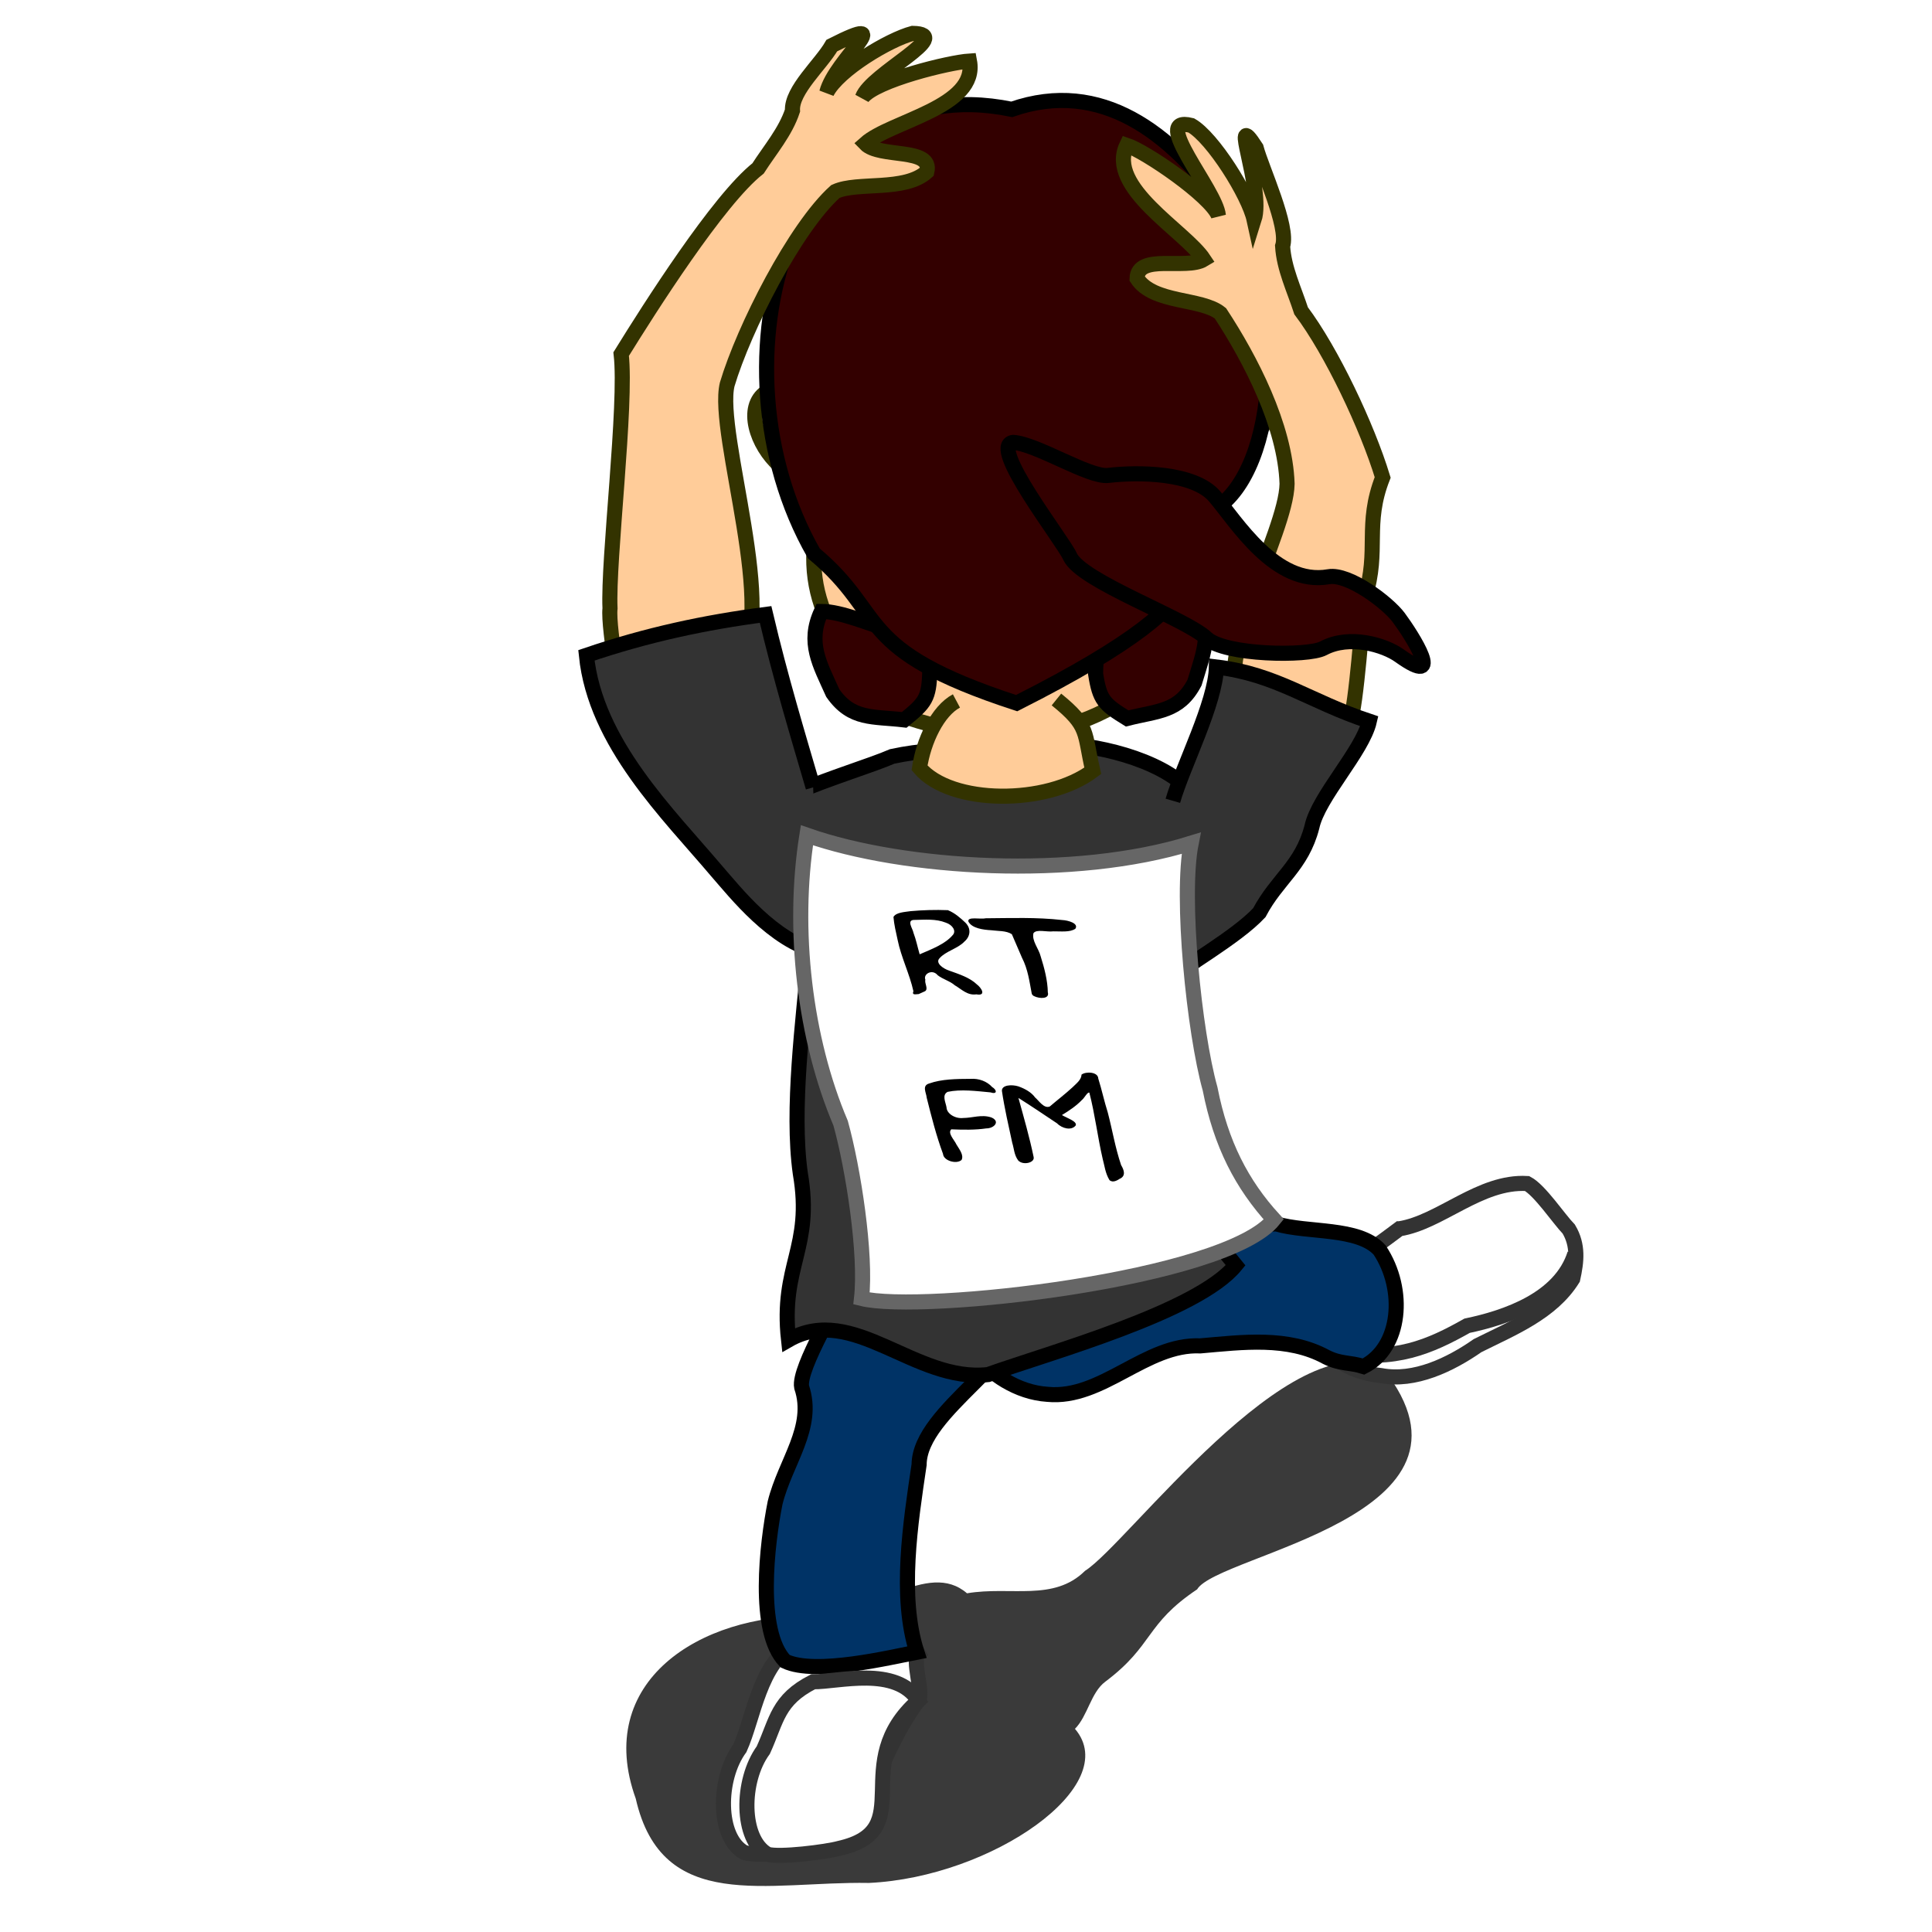 <?xml version="1.0" encoding="UTF-8" standalone="no"?>
<svg xmlns:rdf="http://www.w3.org/1999/02/22-rdf-syntax-ns#" xmlns="http://www.w3.org/2000/svg" xmlns:cc="http://creativecommons.org/ns#" xmlns:dc="http://purl.org/dc/elements/1.1/" height="128" width="128" version="1.0">
 <defs>
  <filter id="filter3465" height="1.369" width="1.246" y="-.185" x="-.123">
   <feGaussianBlur stdDeviation="2.233"/>
  </filter>
 </defs>
 <path d="m64.067 105.56c-2.606-2.25-6.304 1.5-10.221 1.5-7.552-0.13-14.505 4.4-11.727 12.1 1.743 7.66 8.696 5.47 15.45 5.59 8.147-0.38 16.863-6.46 13.649-10.21 0.841-0.84 1.055-2.41 2.006-3.12 3.235-2.43 2.619-3.8 6.088-6.12 1.391-2.34 20.087-4.83 12.334-14.616-6.063-3.221-16.957 11.626-19.758 13.386-2.081 2.06-4.924 1-7.821 1.49z" fill-opacity=".77" fill-rule="evenodd" filter="url(#filter3465)" fill="#000000"/>
 <g transform="matrix(.692 -.66 .66 .692 -175.09 192.6)" stroke="#333333" stroke-width="1.046px">
  <path d="m282.9 109.14c2.36 1.64 6.34 1.45 8.57 3.84 0.32 0.94-0.1 3.29-0.09 4.28-0.29 1.27-1.15 1.99-2.18 2.68-2.67 0.69-5.42-0.42-7.96-1.2-2.27-0.35-4.9-1.19-6.28-3.12-2.18-2.58-1.52-4.71-0.88-7.87 2.92 0.57 5.86 1.04 8.82 1.39z" fill-rule="evenodd" fill="#fffffffff"/>
  <path d="m290.5 118.79c-2.89 1.59-6.5-0.1-8.84-1.55-2.85-0.72-5.36-1.63-7.69-4.79" fill="none"/>
 </g>
 <g stroke-width="1px" fill-rule="evenodd">
  <path d="m63.868 86.236c2.725-1.923 9.146-2.501 13.499-4.983 2.4 0.641 4.781-0.14 7.195-0.167 2.078 0.618 5.447 0.196 6.841 1.728 1.747 2.625 1.427 6.472-1.062 7.722-0.941-0.296-1.521-0.149-2.477-0.628-2.541-1.385-5.558-0.982-8.338-0.74-3.621-0.162-6.509 3.563-10.123 3.21-4.021-0.255-7.137-4.927-5.535-6.142z" stroke="#000000033" fill="#003366"/>
  <path d="m52.968 122.58c-0.817 0.23-2.908 0.39-3.669 0.15-1.78-1-1.77-4.87-0.283-6.9 0.908-1.99 1.312-5.72 3.683-6.93 1.676 0.02 6.656-1.67 8.153 0.66-0.456 0.4 0.347 2.62 0.007 3.08-3.206 4.3-3.015 8.85-7.891 9.94z" stroke="#333333" fill="#fffffffff"/>
  <path d="m55.906 85.248c-0.139 0.745-3.048 5.385-2.795 6.651 0.902 2.673-1.092 4.952-1.76 7.673-0.53 2.668-1.241 8.518 0.669 10.488 2.004 0.95 7.01-0.27 8.726-0.6-1.192-3.69-0.42-8.59 0.147-12.423 0.028-3.635 7.187-7.083 7.05-10.737-2.073-0.766-10.729-2.579-12.037-1.052z" stroke="#000000033" fill="#003366"/>
  <path d="m81.864 83.83c-2.682-3.311-4.19-4.777-3.848-8.568-0.83-3.351-0.44-6.667-0.496-9.997-0.023-1.382 2.642-2.554 2.347-3.945-0.25-1.667 0.478-3.475 1.276-5.013 0.623-1.202-1.311-2.369-1.966-3.506-1.706-2.308-6.017-3.382-8.913-3.53-3.716 0.544-7.467 0.043-11.157 0.845-2.723 1.185-10.903 3.256-11.206 6.195-0.132 2.654 5.007 2.079 5.691 7.028-0.37 4.258-1.169 10.131-0.57 14.401 0.855 4.968-1.329 6.079-0.779 11.034 4.286-2.455 8.352 2.84 13.218 2.295 4.081-1.459 13.871-4.143 16.403-7.239z" stroke="#000000" fill="#333333"/>
 </g>
 <g fill-rule="evenodd" stroke="#333300" fill="#ffcc99">
  <path d="m52.684 18.95c-1.348 4.591 0.605 9.999 1.809 14.496-1.744 5.6 0.511 9.691 5.821 14.158 6.144 1.998 13.018 1.569 18.333-5.053 1.307-10.883-0.05-4.277 2.423-13.368 0.818-11.779-3.36-19.763-14.429-18.907-7.652-0.251-10.936 3.697-13.957 8.674z" stroke-width="1px"/>
  <g stroke-width="1px">
   <path d="m63.366 46.439c-1.246 0.664-2.181 2.645-2.443 4.434 2.084 2.462 8.436 2.476 11.477 0.193-0.599-2.572-0.202-2.937-2.408-4.723"/>
   <path d="m80.391 23.846c7.089-2.829 4.148 6.865 0.144 5.743"/>
   <path d="m54.079 25.834c-7.408-1.837-3.175 7.366 0.639 5.708"/>
  </g>
 </g>
 <g fill-rule="evenodd" stroke="#000000" fill="#330000">
  <path d="m54.415 40.509c-0.96 2.072-0.098 3.497 0.761 5.411 1.254 1.795 2.645 1.528 4.733 1.775 1.4-1.137 1.644-1.434 1.69-3.212-0.341-2.397-0.78-1.76-2.704-2.791-1.293-0.331-3.142-1.183-4.48-1.183z" stroke-width="1px"/>
  <path d="m79.195 39.763c1.219 1.931 0.549 3.456-0.055 5.464-1.011 1.943-2.425 1.857-4.464 2.373-1.535-0.946-1.816-1.21-2.091-2.967 0.028-2.42 0.546-1.846 2.321-3.116 1.239-0.497 2.962-1.58 4.289-1.754z" stroke-width="1px"/>
  <path d="m67.353 46.585c15.943-8.049 9.87-9.29 13.096-12.826 4.281-2.599 5.058-14.017 0.493-20.27-3.369-4.614-7.955-8.314-13.911-6.245-14.7-3.038-20.334 16.8-13.107 29.426 4.943 4.116 2.508 6.351 13.429 9.915z" stroke-width="1px"/>
 </g>
 <g fill-rule="evenodd">
  <path d="m85.272 32.055c-0.121-3.837-2.434-8.278-4.414-11.294-1.248-1.024-4.444-0.646-5.524-2.307 0.028-1.682 3.263-0.556 4.421-1.267-1.243-1.887-6.447-4.756-5.107-7.564 1.255 0.418 5.52 3.329 6.071 4.651-0.153-1.665-4.551-6.649-1.795-5.965 1.419 0.805 3.807 4.618 4.164 6.254 0.665-2.09-1.713-7.639 0.132-4.779 0.377 1.396 2.177 5.24 1.756 6.523 0.088 1.482 0.773 2.884 1.226 4.284 2.019 2.683 4.38 7.675 5.404 11.04-1.232 3.142-0.202 4.816-1.167 7.897-0.19 1.319-0.562 7.193-1.011 8.357-2.477 1.583-5.457 1.872-7.157-0.792-2.074-3.565 2.937-11.689 3.001-15.038z" stroke="#333300" stroke-width="1px" fill="#ffcc99"/>
  <path d="m77.704 53.055c0.671-2.319 2.825-6.467 2.887-8.865 4.013 0.488 6.135 2.27 10.131 3.596-0.451 1.974-3.388 5.009-3.804 6.997-0.678 2.615-2.294 3.434-3.485 5.684-1.528 1.637-4.957 3.535-6.77 4.976" stroke="#000000" stroke-width="1px" fill="#333333"/>
  <path d="m67.127 29.309c-1.668 0.2 3.288 6.493 3.761 7.554 0.734 1.646 7.63 4.085 9.045 5.421 1.201 1.134 6.712 1.217 7.741 0.668 1.731-0.924 4.047-0.224 5.034 0.481 3.08 2.202 0.872-1.291-0.044-2.525-0.72-0.97-3.308-2.932-4.645-2.698-3.536 0.62-6.109-3.648-7.546-5.324-1.365-1.592-5.064-1.626-7.058-1.387-1.246 0.149-4.716-2.084-6.288-2.19z" stroke="#000000" stroke-width="1px" fill="#330000"/>
 </g>
 <g>
  <path fill="#ffffff" d="m58.387 62.525c-0.457 0.036-0.371-0.53-0.237-0.804 0.156-0.311-0.123-0.449-0.377-0.463-0.324-0.25-0.037-0.837 0.358-0.584 0.283 0.063 0.193-0.259 0.219-0.427 0.065-0.599 0.029-1.231 0.303-1.784 0.229-0.315 0.694-0.182 0.939 0.041 0.288 0.199 0.554 0.6 0.362 0.947-0.227 0.302-0.632 0.095-0.658-0.236-0.273-0.41-0.236 0.268-0.28 0.465-0.036 0.299-0.064 0.6-0.087 0.901 0.26 0.261 0.797-0.171 0.944 0.314 0.006 0.428-0.523 0.446-0.838 0.471-0.318 0.022-0.275 0.332-0.292 0.558-0.012 0.244-0.051 0.553-0.331 0.626l-0.014-0.013-0.011-0.012zm3.618-2.331c0.354-0.044 0.784 0.172 0.803 0.562-0.017 0.406-0.491 0.706-0.867 0.614-0.406-0.097-0.219 0.557 0.059 0.596 0.353 0.118 0.631-0.298 0.979-0.111 0.322 0.349-0.349 0.593-0.626 0.631-0.364 0.102-0.763-0.06-1.022-0.318-0.365-0.434-0.287-1.095 0.003-1.545 0.154-0.22 0.38-0.448 0.671-0.429zm0.118 0.524c-0.219-0.055-0.337 0.273-0.054 0.187 0.079-0.025 0.162-0.135 0.054-0.187m3.923 2.107c-0.326-0.092-0.32-0.478-0.4-0.747 0.029-0.208-0.182-0.558-0.244-0.174-0.109 0.315-0.421 0.618-0.757 0.628-0.41-0.116-0.587-0.602-0.553-0.993 0.004-0.42 0.184-0.957 0.654-1.036 0.26 0.039 0.464-0.089 0.463-0.359 0.16-0.713-0.063-1.461 0.141-2.167 0.211-0.27 0.796-0.04 0.676 0.337 0.022 0.59-0.01 1.181-0.065 1.768 0.058 0.67 0.175 1.334 0.315 1.991 0.059 0.251 0.398 0.66-0.057 0.728-0.056 0.014-0.114 0.021-0.173 0.024zm-1.215-1.284c0.188-0.113-0.028-0.523-0.099-0.194-0.085 0.114-0.053 0.525 0.099 0.194zm3.345 0.991c-0.462-0.093-0.705-0.585-0.789-1.01-0.088-0.396-0.012-0.829 0.219-1.161 0.318-0.295 0.839-0.324 1.187-0.061 0.344 0.176 0.293 0.659 0.605 0.867 0.165 0.29 0.178 0.68-0.051 0.942-0.214 0.373-0.677 0.438-1.068 0.42-0.034 0.001-0.069 0.002-0.103 0.003zm0.299-0.561c0.377-0.033 0.435-0.603 0.139-0.783-0.109-0.22-0.453-0.682-0.635-0.277-0.055 0.345-0.084 0.871 0.252 1.067 0.081 0.017 0.164 0.007 0.244-0.007zm2.304 0.554c-0.267-0.212-0.182-0.62-0.19-0.924 0.037-0.413-0.052-0.837 0.036-1.242 0.13-0.286 0.618-0.241 0.636 0.091 0.033 0.125 0.01 0.273 0.084 0.381 0.296-0.071 0.734-0.257 0.977 0.085 0.183 0.211 0.07 0.633-0.248 0.507-0.212-0.025-0.486-0.126-0.62 0.106-0.207 0.285-0.041 0.686-0.193 0.964-0.146 0.076-0.326 0.074-0.482 0.032m4.908 0c-0.302-0.082-0.49-0.38-0.525-0.676-0.243-0.253-0.335 0.333-0.588 0.39-0.263 0.185-0.623 0.34-0.943 0.233-0.325-0.239-0.236-0.679-0.231-1.031 0.011-0.544 0.288-1.181 0.867-1.307 0.347-0.048 0.897-0.112 1.006 0.33-0.013 0.177 0.031 0.336 0.105 0.497 0.076 0.218 0.171 0.432 0.27 0.635 0.048 0.323 0.664 0.596 0.25 0.894-0.058 0.05-0.141 0.049-0.211 0.035zm-1.496-0.61c0.251-0.267 0.492-0.59 0.537-0.961-0.113-0.367-0.654-0.106-0.68 0.195-0.036 0.258-0.184 0.683 0.041 0.848 0.042-0.016 0.073-0.05 0.102-0.082"/>
  <path d="m48.179 25.467c1.097-3.679 4.482-10.37 7.167-12.779 1.469-0.671 4.592 0.021 6.061-1.308 0.402-1.633-3.142-0.882-4.08-1.865 1.683-1.506 7.482-2.415 6.904-5.472-1.32 0.084-6.221 1.272-7.091 2.409 0.573-1.57 6.166-4.196 3.328-4.241-1.579 0.415-4.929 2.424-5.693 3.913 0.555-2.19 4.864-5.397 0.335-3.105-0.721 1.254-2.685 2.961-2.606 4.309-0.464 1.41-1.485 2.59-2.28 3.829-2.638 2.077-7.221 9.311-9.071 12.302 0.388 3.353-0.884 13.624-0.738 16.85-0.153 1.324 0.935 7.043 1.071 8.283 1.99 2.164 4.993-2.525 7.317-4.666 2.916-2.916-1.419-15.205-0.624-18.459z" fill-rule="evenodd" stroke="#333300" stroke-width="1px" fill="#ffcc99"/>
  <path d="m53.874 52.165c-1.006-3.444-2.169-7.277-3.153-11.456-4.009 0.52-7.885 1.351-11.87 2.71 0.589 5.819 5.437 10.512 8.64 14.304 1.24 1.413 3.726 4.614 6.737 5.341" fill-rule="evenodd" stroke="#000000" stroke-width="1px" fill="#333333"/>
 </g>
 <path d="m55.597 122.46c-0.816 0.23-3.983 0.63-4.744 0.39-1.78-1-1.77-4.87-0.283-6.9 0.908-1.99 0.932-3.32 3.302-4.53 1.676 0.02 5.483-1.08 6.98 1.25-4.759 4.18 0.139 8.58-5.255 9.79z" fill-rule="evenodd" stroke="#333333" stroke-width="1px" fill="#fffffffff"/>
 <path d="m53.46 55.336c6.473 2.265 17.719 2.931 25.456 0.53-0.709 3.554 0.203 12.516 1.255 16.271 0.718 3.67 2.108 6.336 4.225 8.655-3.18 3.979-23.346 6.226-27.318 5.234 0.331-2.925-0.546-8.599-1.384-11.611-2.378-5.587-3.229-12.824-2.234-19.079z" fill-rule="evenodd" stroke="#666666" stroke-width="1px" fill="#ffffff"/>
 <path d="m60.869 65.859c-0.243 0.019-0.462 0.074-0.353-0.188-0.25-1.137-0.818-2.262-1.046-3.4-0.111-0.506-0.235-1.017-0.276-1.52 0.173-0.305 0.722-0.322 1.134-0.385 0.807-0.073 1.639-0.097 2.472-0.065 0.471 0.191 0.833 0.52 1.161 0.828 0.417 0.418 0.306 0.938-0.067 1.253-0.427 0.461-1.237 0.634-1.646 1.103-0.298 0.304 0.21 0.679 0.634 0.82 0.661 0.235 1.378 0.466 1.844 0.92 0.29 0.215 0.645 0.776-0.04 0.653-0.586 0.09-0.986-0.342-1.425-0.598-0.334-0.291-0.796-0.401-1.134-0.666-0.363-0.445-0.979-0.08-0.819 0.297-0.07 0.235 0.219 0.606-0.021 0.759-0.139 0.063-0.279 0.126-0.418 0.189zm0.061-2.633c0.806-0.347 1.687-0.679 2.188-1.271 0.258-0.266-0.003-0.678-0.454-0.826-0.664-0.266-1.389-0.193-2.059-0.182-0.591-0.017-0.123 0.588-0.084 0.858 0.179 0.471 0.269 0.948 0.409 1.421zm7.423 2.589c-0.153-0.79-0.245-1.589-0.646-2.368-0.226-0.518-0.448-1.035-0.669-1.553-0.375-0.247-0.919-0.201-1.363-0.263-0.534-0.031-1.272-0.122-1.515-0.572-0.095-0.358 0.808-0.137 1.133-0.221 1.681-0.011 3.364-0.077 5.079 0.116 0.392 0.019 1.113 0.221 0.874 0.577-0.359 0.252-0.97 0.166-1.467 0.173-0.414 0.059-1.108-0.166-1.31 0.122-0.123 0.504 0.349 1.019 0.477 1.531 0.25 0.795 0.461 1.601 0.475 2.39 0.126 0.431-0.516 0.446-0.922 0.245-0.08-0.042-0.135-0.11-0.146-0.177zm-5.326 9.006c-0.267 0.25 0.201 0.698 0.341 1.008 0.196 0.325 0.501 0.7 0.338 1.021-0.338 0.304-1.198 0.051-1.228-0.398-0.457-1.237-0.769-2.484-1.082-3.727-0.024-0.324-0.339-0.802 0.173-0.944 0.805-0.288 1.788-0.301 2.728-0.304 0.556-0.04 1.097 0.167 1.433 0.54 0.307 0.179 0.377 0.513-0.115 0.355-0.951-0.088-1.953-0.222-2.831-0.034-0.401 0.208-0.128 0.694-0.074 1.03 0.01 0.405 0.562 0.763 1.102 0.702 0.62-0.002 1.22-0.253 1.868-0.036 0.624 0.269 0.166 0.729-0.332 0.725-0.742 0.11-1.536 0.094-2.321 0.062zm10.481 3.367c-0.281-0.457-0.325-0.946-0.454-1.417-0.337-1.461-0.505-2.92-0.881-4.381-0.13-0.057-0.334 0.37-0.497 0.49-0.362 0.381-0.846 0.709-1.321 0.995 0.296 0.186 1.021 0.409 0.916 0.685-0.279 0.365-0.904 0.21-1.238-0.135-0.849-0.564-1.69-1.137-2.559-1.684 0.359 1.303 0.737 2.608 1.006 3.912 0.097 0.379-0.699 0.578-1.023 0.229-0.272-0.37-0.271-0.779-0.393-1.166-0.248-1.146-0.514-2.293-0.684-3.437-0.028-0.402 0.657-0.441 1.091-0.304 0.449 0.159 0.867 0.4 1.102 0.73 0.254 0.215 0.592 0.765 0.979 0.602 0.499-0.427 1.031-0.833 1.508-1.273 0.255-0.255 0.58-0.489 0.595-0.839 0.291-0.219 1.092-0.186 1.108 0.26 0.236 0.75 0.392 1.502 0.63 2.251 0.305 1.162 0.491 2.328 0.885 3.488 0.197 0.327 0.332 0.726-0.107 0.911-0.152 0.098-0.441 0.275-0.663 0.083z" fill="#000000"/>
</svg>
